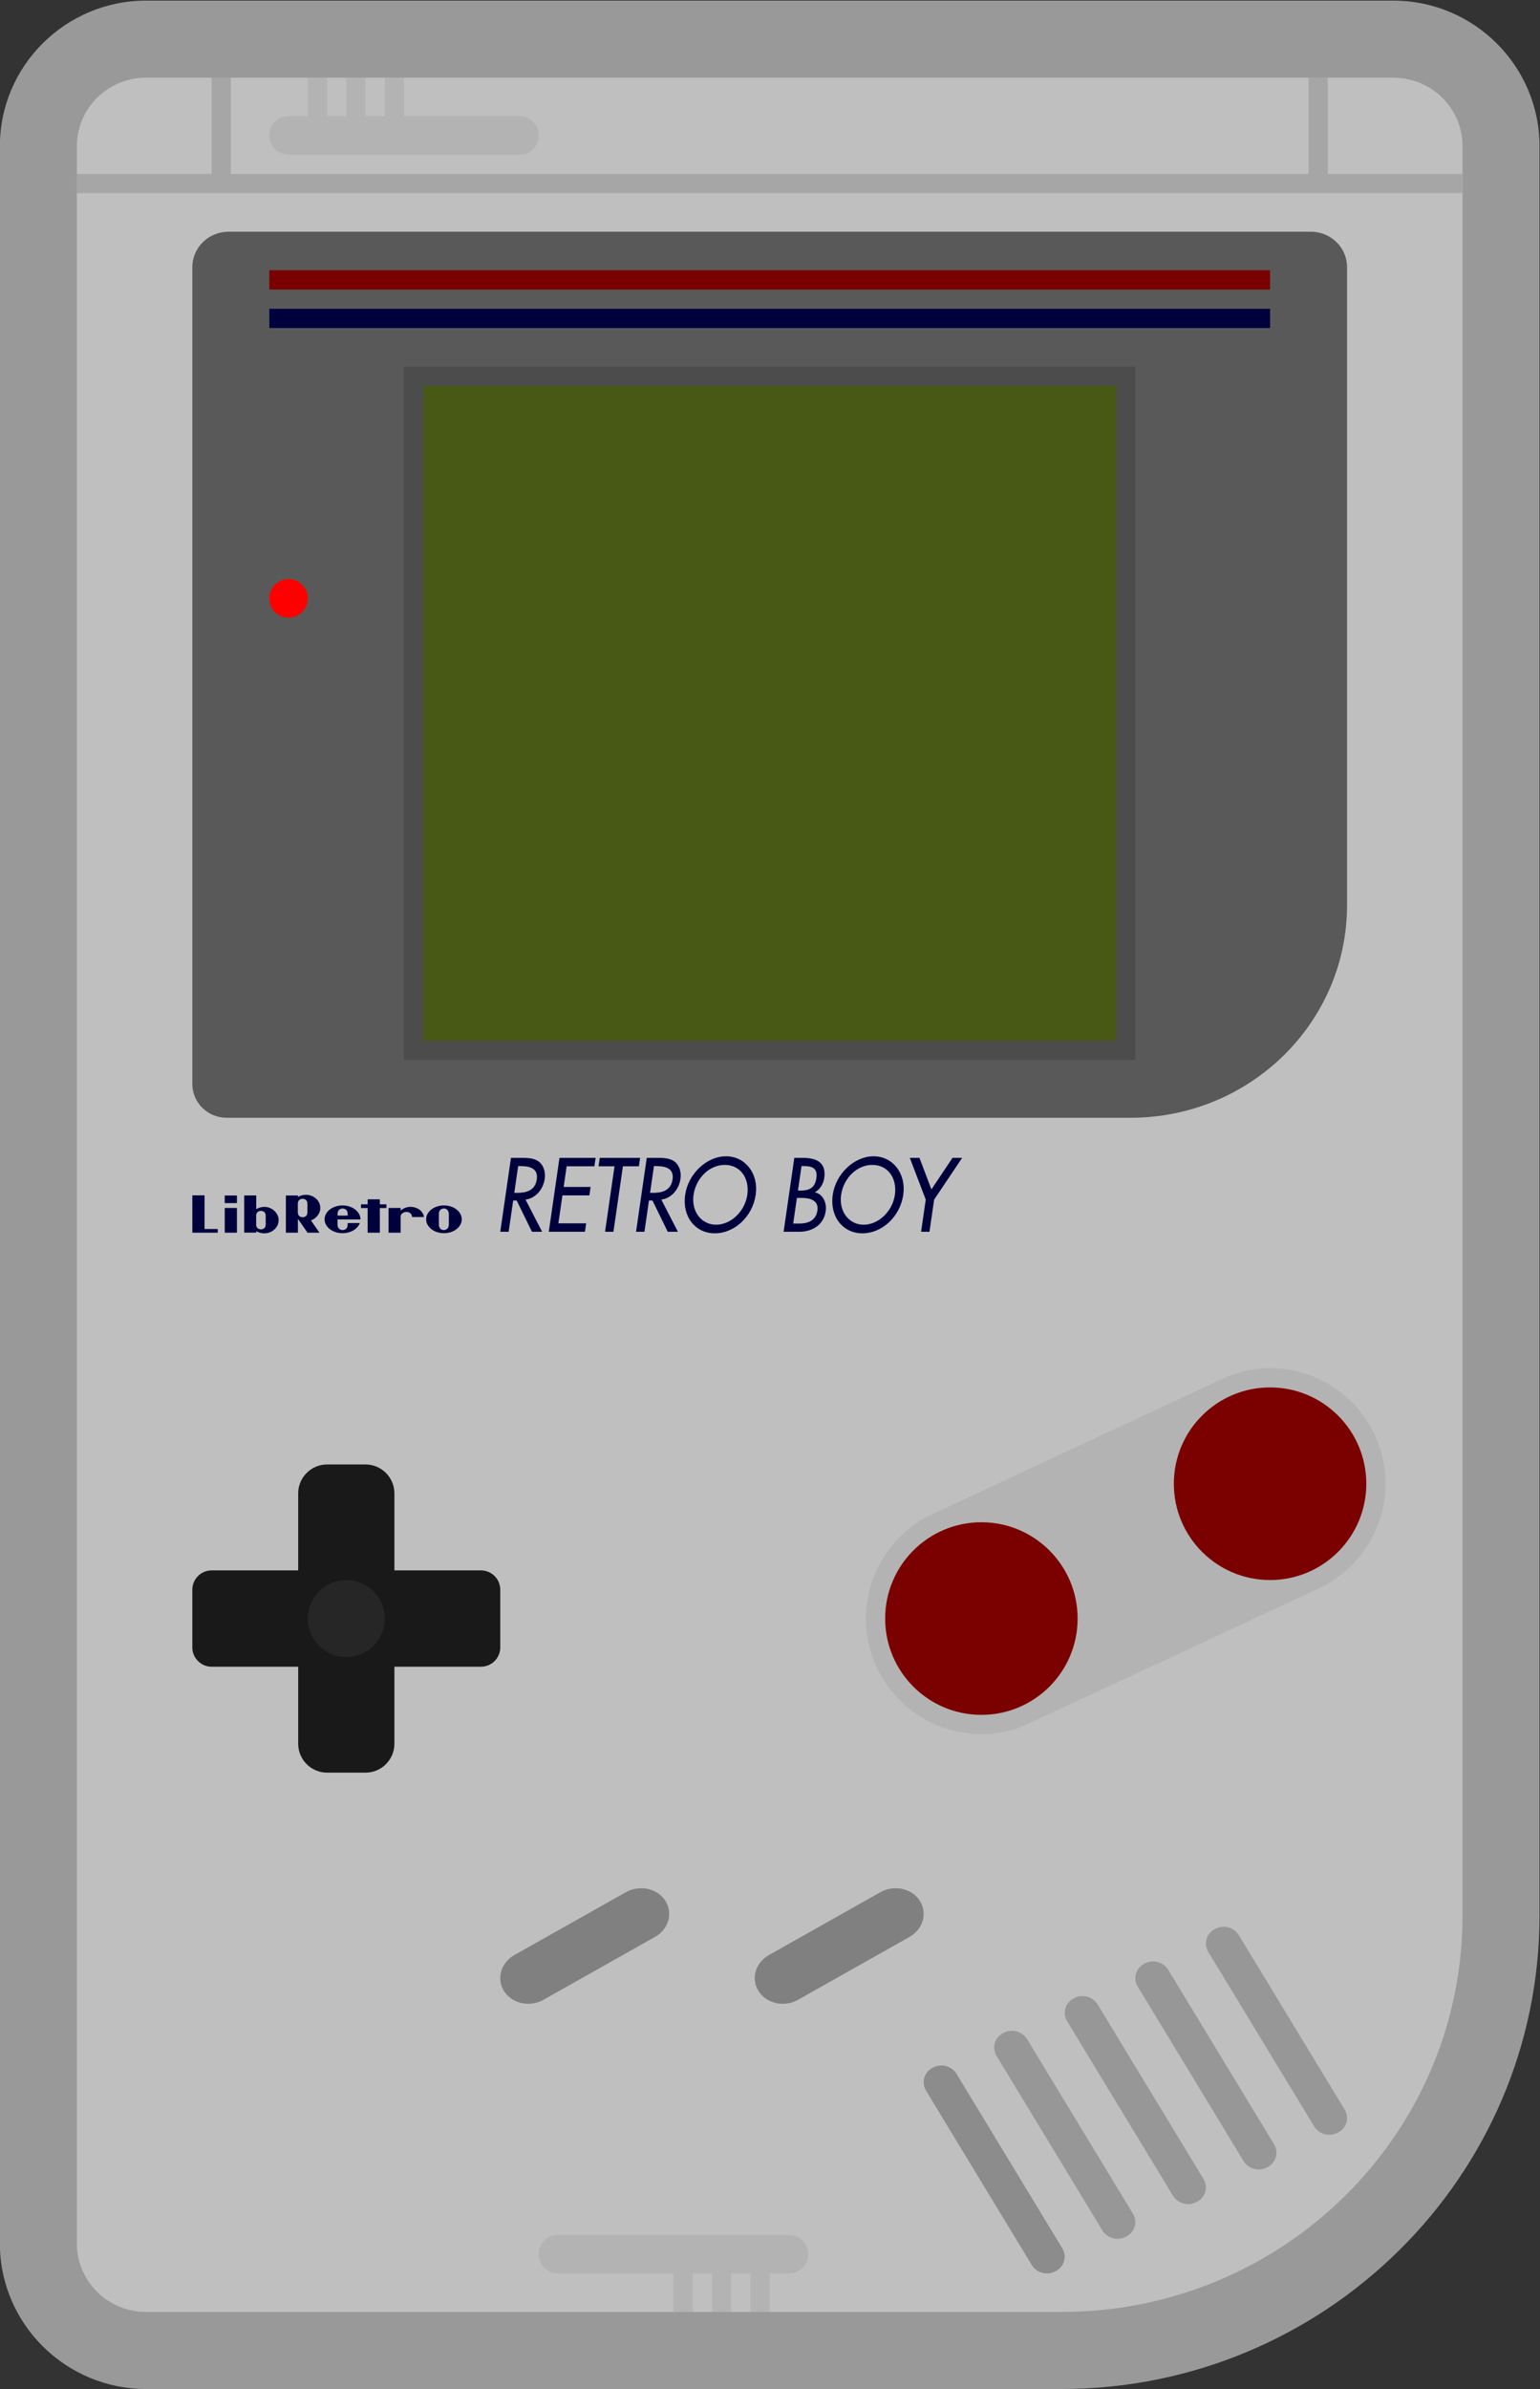 <?xml version="1.0" encoding="UTF-8" standalone="no"?>
<svg
   xmlns:dc="http://purl.org/dc/elements/1.1/"
   xmlns:cc="http://creativecommons.org/ns#"
   xmlns:rdf="http://www.w3.org/1999/02/22-rdf-syntax-ns#"
   xmlns:svg="http://www.w3.org/2000/svg"
   xmlns="http://www.w3.org/2000/svg"
   viewBox="0 0 213.333 330.667"
   height="330.667"
   width="213.333"
   xml:space="preserve"
   id="svg2"
   version="1.1"><rect x="0" y="0" width="213.333" height="330.667" fill="#333333" stroke="none"/><defs
     id="defs6"><clipPath
       id="clipPath18"
       clipPathUnits="userSpaceOnUse"><path
         id="path16"
         d="M 0,256 H 256 V 0 H 0 Z" /></clipPath><clipPath
       id="clipPath26"
       clipPathUnits="userSpaceOnUse"><path
         id="path24"
         d="M 48,252 H 208 V 4 H 48 Z" /></clipPath><clipPath
       id="clipPath80"
       clipPathUnits="userSpaceOnUse"><path
         id="path78"
         d="m 151.328,41.199 h 14.667 v -21.601 h -14.667 z" /></clipPath><clipPath
       id="clipPath96"
       clipPathUnits="userSpaceOnUse"><path
         id="path94"
         d="M 158.663,44.799 H 173.33 V 23.198 h -14.667 z" /></clipPath><clipPath
       id="clipPath112"
       clipPathUnits="userSpaceOnUse"><path
         id="path110"
         d="m 165.998,48.4 h 14.667 V 26.799 h -14.667 z" /></clipPath><clipPath
       id="clipPath128"
       clipPathUnits="userSpaceOnUse"><path
         id="path126"
         d="M 173.333,52 H 188 V 30.399 h -14.667 z" /></clipPath></defs><g
     transform="matrix(1.333,0,0,-1.333,-64,336)"
     id="g10"><g
       id="g12"><g
         clip-path="url(#clipPath18)"
         id="g14"><g
           id="g20"><g
             id="g22" /><g
             id="g34"><g
               style="opacity:0.5"
               id="g32"
               clip-path="url(#clipPath26)"><g
                 id="g30"
                 transform="translate(192.797,252)"><path
                   id="path28"
                   style="fill:#ffffff;fill-opacity:1;fill-rule:nonzero;stroke:none"
                   d="m 0,0 h -34.481 -60.632 -34.481 c -8.383,0 -15.203,-6.779 -15.203,-15.113 v -34.048 -22.081 -105.516 -22.081 -34.048 c 0,-8.333 6.82,-15.113 15.203,-15.113 H -95.113 -72 -34.481 c 27.396,0 49.684,22.054 49.684,49.161 v 22.081 127.597 34.048 C 15.203,-6.779 8.383,0 0,0" /></g></g></g></g><g
           transform="translate(192.797,244)"
           id="g36"><path
             id="path38"
             style="fill:#bfbfbf;fill-opacity:1;fill-rule:nonzero;stroke:none"
             d="m 0,0 h -34.481 -60.632 -34.481 c -3.978,0 -7.203,-3.184 -7.203,-7.113 v -34.048 -22.081 -105.516 -22.08 -34.049 c 0,-3.928 3.225,-7.113 7.203,-7.113 H -95.113 -72 -34.481 c 23.022,0 41.684,18.429 41.684,41.162 v 22.08 127.597 34.048 C 7.203,-3.184 3.978,0 0,0" /></g><g
           transform="translate(184.25,228)"
           id="g40"><path
             id="path42"
             style="fill:#595959;fill-opacity:1;fill-rule:nonzero;stroke:none"
             d="m 0,0 h -112.5 c -2.071,0 -3.75,-1.648 -3.75,-3.68 v -84.818 c 0,-1.934 1.598,-3.502 3.569,-3.502 h 52.863 41.068 c 12.427,0 22.5,9.886 22.5,22.08 V -3.68 C 3.75,-1.648 2.071,0 0,0" /></g><g
           transform="translate(166,214)"
           id="g44"><path
             id="path46"
             style="fill:#4c4c4c;fill-opacity:1;fill-rule:nonzero;stroke:none"
             d="m 0,0 h -2 -72 -2 v -2 -68 -2 h 2 72 2 v 2 68 z" /></g><path
           id="path48"
           style="fill:#485915;fill-opacity:1;fill-rule:nonzero;stroke:none"
           d="m 92,212 h 72 V 144 H 92 Z" /><g
           transform="translate(192,98)"
           id="g50"><path
             id="path52"
             style="fill:#b3b3b3;fill-opacity:1;fill-rule:nonzero;stroke:none"
             d="m 0,0 c 0,6.617 -5.383,12 -12,12 -1.395,0 -2.73,-0.252 -3.976,-0.691 l -10e-4,0.003 -0.036,-0.017 C -16.727,11.041 -47.383,-3.267 -47.956,-3.597 L -48,-3.617 -47.998,-3.622 C -51.58,-5.701 -54,-9.569 -54,-14 c 0,-6.617 5.383,-12 12,-12 1.284,0 2.52,0.208 3.681,0.583 l 0.001,-0.003 0.034,0.016 c 0.887,0.29 31.797,14.753 31.797,14.753 l -0.001,0.003 C -2.639,-8.647 0,-4.629 0,0" /></g><g
           transform="translate(160,84)"
           id="g54"><path
             id="path56"
             style="fill:#7b0000;fill-opacity:1;fill-rule:nonzero;stroke:none"
             d="m 0,0 c 0,-5.523 -4.477,-10 -10,-10 -5.523,0 -10,4.477 -10,10 0,5.523 4.477,10 10,10 C -4.477,10 0,5.523 0,0" /></g><g
           transform="translate(190,98)"
           id="g58"><path
             id="path60"
             style="fill:#7b0000;fill-opacity:1;fill-rule:nonzero;stroke:none"
             d="m 0,0 c 0,-5.523 -4.477,-10 -10,-10 -5.523,0 -10,4.477 -10,10 0,5.523 4.477,10 10,10 C -4.477,10 0,5.523 0,0" /></g><g
           transform="translate(115.378,55.918)"
           id="g62"><path
             id="path64"
             style="fill:#808080;fill-opacity:1;fill-rule:nonzero;stroke:none"
             d="M 0,0 C -0.774,0.181 -1.62,0.06 -2.326,-0.332 L -13.897,-6.85 c -1.389,-0.785 -1.885,-2.402 -1.127,-3.687 0.389,-0.654 1.037,-1.113 1.825,-1.296 0.243,-0.056 0.489,-0.083 0.732,-0.083 0.553,0 1.098,0.141 1.589,0.418 L 0.691,-4.981 C 2.087,-4.198 2.583,-2.579 1.82,-1.298 1.437,-0.646 0.789,-0.185 0,0" /></g><g
           transform="translate(143.646,54.62)"
           id="g66"><path
             id="path68"
             style="fill:#808080;fill-opacity:1;fill-rule:nonzero;stroke:none"
             d="m 0,0 c -0.384,0.654 -1.032,1.113 -1.823,1.298 -0.781,0.18 -1.627,0.06 -2.323,-0.335 l -11.569,-6.517 c -1.396,-0.783 -1.892,-2.402 -1.129,-3.683 0.379,-0.644 1.043,-1.117 1.825,-1.3 0.243,-0.056 0.488,-0.083 0.734,-0.083 0.55,0 1.098,0.141 1.587,0.417 l 11.571,6.518 C 0.262,-2.901 0.758,-1.283 0,0" /></g><g
           transform="translate(147.417,36.722)"
           id="g70"><path
             id="path72"
             style="fill:#8c8c8c;fill-opacity:1;fill-rule:nonzero;stroke:none"
             d="m 0,0 10.989,-18.109 c 0.503,-0.827 0.216,-1.88 -0.641,-2.35 l -0.067,-0.037 C 9.424,-20.967 8.322,-20.677 7.82,-19.849 L -3.169,-1.741 c -0.503,0.828 -0.216,1.88 0.641,2.351 L -2.46,0.647 C -1.604,1.117 -0.502,0.828 0,0" /></g><g
           id="g74"><g
             id="g76" /><g
             id="g88"><g
               style="opacity:0.778"
               id="g86"
               clip-path="url(#clipPath80)"><g
                 id="g84"
                 transform="translate(154.748,40.325)"><path
                   id="path82"
                   style="fill:#8c8c8c;fill-opacity:1;fill-rule:nonzero;stroke:none"
                   d="m 0,0 10.999,-18.113 c 0.503,-0.829 0.216,-1.882 -0.641,-2.352 l -0.068,-0.037 c -0.857,-0.471 -1.96,-0.181 -2.463,0.647 L -3.172,-1.741 c -0.503,0.828 -0.216,1.881 0.641,2.352 l 0.068,0.037 C -1.606,1.118 -0.503,0.828 0,0" /></g></g></g></g><g
           id="g90"><g
             id="g92" /><g
             id="g104"><g
               style="opacity:0.778"
               id="g102"
               clip-path="url(#clipPath96)"><g
                 id="g100"
                 transform="translate(162.083,43.926)"><path
                   id="path98"
                   style="fill:#8c8c8c;fill-opacity:1;fill-rule:nonzero;stroke:none"
                   d="m 0,0 10.999,-18.113 c 0.503,-0.829 0.216,-1.882 -0.641,-2.352 l -0.068,-0.037 c -0.857,-0.471 -1.96,-0.181 -2.463,0.647 L -3.172,-1.741 c -0.503,0.828 -0.216,1.881 0.641,2.352 l 0.068,0.037 C -1.606,1.118 -0.503,0.828 0,0" /></g></g></g></g><g
           id="g106"><g
             id="g108" /><g
             id="g120"><g
               style="opacity:0.778"
               id="g118"
               clip-path="url(#clipPath112)"><g
                 id="g116"
                 transform="translate(169.418,47.526)"><path
                   id="path114"
                   style="fill:#8c8c8c;fill-opacity:1;fill-rule:nonzero;stroke:none"
                   d="m 0,0 10.999,-18.113 c 0.503,-0.829 0.216,-1.882 -0.641,-2.352 l -0.068,-0.037 c -0.857,-0.471 -1.96,-0.181 -2.463,0.647 L -3.172,-1.741 c -0.503,0.828 -0.216,1.881 0.641,2.352 l 0.068,0.037 C -1.606,1.118 -0.503,0.828 0,0" /></g></g></g></g><g
           id="g122"><g
             id="g124" /><g
             id="g136"><g
               style="opacity:0.778"
               id="g134"
               clip-path="url(#clipPath128)"><g
                 id="g132"
                 transform="translate(176.753,51.127)"><path
                   id="path130"
                   style="fill:#8c8c8c;fill-opacity:1;fill-rule:nonzero;stroke:none"
                   d="m 0,0 10.999,-18.113 c 0.503,-0.829 0.216,-1.882 -0.641,-2.352 l -0.068,-0.037 c -0.857,-0.471 -1.96,-0.181 -2.463,0.647 L -3.172,-1.741 c -0.503,0.828 -0.216,1.881 0.641,2.352 l 0.068,0.037 C -1.606,1.118 -0.503,0.828 0,0" /></g></g></g></g><g
           transform="translate(80,189.927)"
           id="g138"><path
             id="path140"
             style="fill:#ff0000;fill-opacity:1;fill-rule:nonzero;stroke:none"
             d="m 0,0 c 0,-1.105 -0.895,-2 -2,-2 -1.105,0 -2,0.895 -2,2 0,1.105 0.895,2 2,2 1.105,0 2,-0.895 2,-2" /></g><path
           id="path142"
           style="fill:#7b0000;fill-opacity:1;fill-rule:nonzero;stroke:none"
           d="M 180,222 H 76 v 2 h 104 z" /><path
           id="path144"
           style="fill:#00003d;fill-opacity:1;fill-rule:nonzero;stroke:none"
           d="M 180,218 H 76 v 2 h 104 z" /><g
           transform="translate(86.218,127.529)"
           id="g146"><path
             id="path148"
             style="fill:#00003d;fill-opacity:1;fill-rule:nonzero;stroke:none"
             d="M 0,0 H 1.268 V -0.519 H 1.953 V -0.901 H 1.268 l 10e-4,-2.562 h -1.27 L 0,-0.901 h -0.689 v 0.381 h 0.69 z" /></g><path
           id="path150"
           style="fill:#00003d;fill-opacity:1;fill-rule:nonzero;stroke:none"
           d="m 71.367,126.633 h 1.267 v -2.567 h -1.267 z" /><path
           id="path152"
           style="fill:#00003d;fill-opacity:1;fill-rule:nonzero;stroke:none"
           d="m 71.364,127.927 h 1.27 v -0.789 h -1.27 z" /><g
           transform="translate(94.657,125.458)"
           id="g154"><path
             id="path156"
             style="fill:#00003d;fill-opacity:1;fill-rule:nonzero;stroke:none"
             d="m 0,0 v 0 c 0,-0.007 -0.001,-0.389 -0.001,-0.542 0,-0.41 -0.264,-0.578 -0.518,-0.578 -0.254,0 -0.519,0.168 -0.519,0.578 v 0.553 c 0,0 0.001,0.38 0.001,0.535 0,0.407 0.265,0.575 0.518,0.575 0.253,0 0.518,-0.168 0.518,-0.575 0,-0.155 0,-0.443 0.001,-0.546 v 0.001 z m -0.509,1.439 c -1.023,0 -1.852,-0.645 -1.852,-1.441 0,-0.796 0.829,-1.442 1.852,-1.442 1.023,0 1.851,0.646 1.851,1.442 0,0.796 -0.828,1.441 -1.851,1.441" /></g><g
           transform="translate(74.632,125.829)"
           id="g158"><path
             id="path160"
             style="fill:#00003d;fill-opacity:1;fill-rule:nonzero;stroke:none"
             d="m 0,0 c 0,0.398 0.3,0.499 0.496,0.499 0.202,0 0.497,-0.101 0.497,-0.499 0,-0.131 -0.001,-0.456 -0.001,-0.456 0,0 0.001,-0.321 0.001,-0.458 0,-0.396 -0.295,-0.5 -0.496,-0.5 C 0.3,-1.414 0,-1.31 0,-0.914 v 0.456 z m -1.242,2.105 v -3.86 h 1.254 c 0,0 10e-4,0.125 10e-4,0.149 0.484,-0.279 1.031,-0.278 1.458,-0.097 0.113,0.049 0.866,0.38 0.866,1.273 0,0.678 -0.698,1.418 -1.611,1.344 C 0.426,0.89 0.211,0.79 0.009,0.685 v 1.42 z" /></g><g
           transform="translate(83.173,126.344)"
           id="g162"><path
             id="path164"
             style="fill:#00003d;fill-opacity:1;fill-rule:nonzero;stroke:none"
             d="m 0,0 c 0.099,0.158 0.28,0.234 0.445,0.234 v 0 H 0.446 0.445 C 0.611,0.234 0.793,0.158 0.891,0 0.971,-0.128 0.976,-0.278 0.973,-0.504 H -0.084 C -0.086,-0.278 -0.081,-0.128 0,0 m 0.97,-1.433 c 0,-0.47 -0.337,-0.574 -0.524,-0.574 -0.187,0 -0.53,0.104 -0.53,0.574 0,0.141 0.001,0.53 0.001,0.53 h 2.386 c 0,0.796 -0.839,1.456 -1.869,1.456 -1.03,0 -1.866,-0.645 -1.866,-1.442 0,-0.795 0.836,-1.441 1.866,-1.441 0.855,0 1.577,0.447 1.798,1.053 L 0.969,-1.278 c 0,0 0.001,-0.011 0.001,-0.155" /></g><g
           transform="translate(69.269,124.447)"
           id="g166"><path
             id="path168"
             style="fill:#00003d;fill-opacity:1;fill-rule:nonzero;stroke:none"
             d="M 0,0 V 3.497 H -1.269 V 0 -0.381 H 0 1.373 V 0 Z" /></g><g
           transform="translate(90.829,125.693)"
           id="g170"><path
             id="path172"
             style="fill:#00003d;fill-opacity:1;fill-rule:nonzero;stroke:none"
             d="M 0,0 H 1.242 C 1.114,0.829 0.267,1.069 -0.169,1.058 -0.588,1.046 -0.937,0.882 -1.18,0.67 c -0.001,0.063 0,0.27 0,0.27 L -2.437,0.939 -2.438,-1.627 h 1.258 c 0,0 -0.001,1.576 -0.001,1.685 0,0.224 0.257,0.473 0.602,0.473 C -0.234,0.531 0,0.282 0,0.058 Z" /></g><g
           transform="translate(78.963,126.63)"
           id="g174"><path
             id="path176"
             style="fill:#00003d;fill-opacity:1;fill-rule:nonzero;stroke:none"
             d="m 0,0 v 0.456 c 0,0.395 0.3,0.499 0.497,0.499 0.201,0 0.496,-0.104 0.496,-0.499 0,-0.137 -0.001,-0.458 -0.001,-0.458 0,0 0.001,-0.325 0.001,-0.456 0,-0.398 -0.295,-0.499 -0.497,-0.499 C 0.3,-0.957 0,-0.856 0,-0.458 Z m 2.337,-0.029 c 0,0.894 -0.753,1.224 -0.866,1.273 -0.427,0.181 -0.974,0.182 -1.458,-0.096 0,0.023 -10e-4,0.148 -10e-4,0.148 h -1.254 v -3.86 h 1.251 v 1.421 C 0.015,-1.146 0.02,-1.149 0.026,-1.151 l 0.981,-1.413 h 1.241 l -0.885,1.275 c 0.581,0.209 0.974,0.752 0.974,1.26" /></g><g
           transform="translate(98,89)"
           id="g178"><path
             id="path180"
             style="fill:#191919;fill-opacity:1;fill-rule:nonzero;stroke:none"
             d="m 0,0 h -9 v 8 c 0,1.65 -1.35,3 -3,3 h -4 c -1.65,0 -3,-1.35 -3,-3 V 0 h -9 c -1.1,0 -2,-0.9 -2,-2 v -6 c 0,-1.1 0.9,-2 2,-2 h 9 v -8 c 0,-1.65 1.35,-3 3,-3 h 4 c 1.65,0 3,1.35 3,3 v 8 h 9 c 1.1,0 2,0.9 2,2 v 6 C 2,-0.9 1.1,0 0,0" /></g><g
           transform="translate(88,84)"
           id="g182"><path
             id="path184"
             style="fill:#262626;fill-opacity:1;fill-rule:nonzero;stroke:none"
             d="m 0,0 c 0,-2.209 -1.791,-4 -4,-4 -2.209,0 -4,1.791 -4,4 0,2.209 1.791,4 4,4 2.209,0 4,-1.791 4,-4" /></g><g
           transform="translate(101.458,128.203)"
           id="g186"><path
             id="path188"
             style="fill:#00003d;fill-opacity:1;fill-rule:nonzero;stroke:none"
             d="M 0,0 H 0.278 C 1.169,0 2.161,0.183 2.338,1.405 2.512,2.606 1.498,2.779 0.635,2.779 H 0.403 Z M 2.893,-4.041 H 1.836 l -1.589,3.247 h -0.362 l -0.471,-3.247 h -0.872 l 1.113,7.675 h 1.057 c 0.622,0 1.289,-0.01 1.795,-0.357 C 3.037,2.901 3.266,2.178 3.16,1.445 3.001,0.346 2.2,-0.57 1.169,-0.702 Z" /></g><g
           transform="translate(106.154,131.837)"
           id="g190"><path
             id="path192"
             style="fill:#00003d;fill-opacity:1;fill-rule:nonzero;stroke:none"
             d="M 0,0 H 3.758 L 3.631,-0.875 H 0.745 L 0.434,-3.023 H 3.236 L 3.109,-3.898 H 0.307 L -0.114,-6.799 H 2.772 L 2.645,-7.674 h -3.757 z" /></g><g
           transform="translate(111.761,124.163)"
           id="g194"><path
             id="path196"
             style="fill:#00003d;fill-opacity:1;fill-rule:nonzero;stroke:none"
             d="m 0,0 h -0.872 l 0.985,6.799 h -1.66 l 0.126,0.875 H 2.773 L 2.646,6.799 h -1.66 z" /></g><g
           transform="translate(115.569,128.203)"
           id="g198"><path
             id="path200"
             style="fill:#00003d;fill-opacity:1;fill-rule:nonzero;stroke:none"
             d="M 0,0 H 0.278 C 1.169,0 2.161,0.183 2.338,1.405 2.512,2.606 1.498,2.779 0.635,2.779 H 0.403 Z M 2.893,-4.041 H 1.836 l -1.589,3.247 h -0.362 l -0.471,-3.247 h -0.872 l 1.113,7.675 h 1.057 c 0.622,0 1.289,-0.01 1.795,-0.357 C 3.037,2.901 3.266,2.178 3.16,1.445 3.001,0.346 2.2,-0.57 1.169,-0.702 Z" /></g><g
           transform="translate(125.674,128)"
           id="g202"><path
             id="path204"
             style="fill:#00003d;fill-opacity:1;fill-rule:nonzero;stroke:none"
             d="M 0,0 C 0.245,1.689 -0.701,3.105 -2.343,3.105 -3.985,3.105 -5.34,1.689 -5.586,0 -5.839,-1.751 -4.755,-3.105 -3.243,-3.105 -1.73,-3.105 -0.254,-1.751 0,0 m 0.872,0 c -0.33,-2.28 -2.222,-4 -4.245,-4 -2.022,0 -3.415,1.72 -3.085,4 0.319,2.199 2.241,4 4.245,4 2.004,0 3.404,-1.801 3.085,-4" /></g><g
           transform="translate(130.938,128.438)"
           id="g206"><path
             id="path208"
             style="fill:#00003d;fill-opacity:1;fill-rule:nonzero;stroke:none"
             d="M 0,0 H 0.223 C 1.049,0 1.752,0.183 1.912,1.283 2.068,2.362 1.427,2.545 0.61,2.545 H 0.369 Z m -0.496,-3.42 h 0.668 c 0.807,0 1.69,0.265 1.848,1.354 0.157,1.079 -0.813,1.303 -1.592,1.303 H -0.11 Z M -0.379,3.4 H 0.474 C 1.792,3.4 2.981,3.023 2.73,1.293 2.649,0.733 2.276,0.082 1.767,-0.163 L 1.764,-0.183 C 2.566,-0.346 3.013,-1.232 2.884,-2.127 2.661,-3.664 1.375,-4.275 0.141,-4.275 h -1.633 z" /></g><g
           transform="translate(141.01,128)"
           id="g210"><path
             id="path212"
             style="fill:#00003d;fill-opacity:1;fill-rule:nonzero;stroke:none"
             d="M 0,0 C 0.245,1.689 -0.7,3.105 -2.343,3.105 -3.985,3.105 -5.34,1.689 -5.586,0 c -0.253,-1.751 0.831,-3.105 2.343,-3.105 1.512,0 2.989,1.354 3.243,3.105 m 0.872,0 c -0.33,-2.28 -2.222,-4 -4.244,-4 -2.023,0 -3.416,1.72 -3.086,4 0.319,2.199 2.241,4 4.245,4 2.004,0 3.404,-1.801 3.085,-4" /></g><g
           transform="translate(142.563,131.837)"
           id="g214"><path
             id="path216"
             style="fill:#00003d;fill-opacity:1;fill-rule:nonzero;stroke:none"
             d="M 0,0 H 1.002 L 2.243,-3.277 4.435,0 H 5.437 L 2.526,-4.336 2.042,-7.674 H 1.17 l 0.484,3.338 z" /></g><g
           transform="translate(186,234)"
           id="g218"><path
             id="path220"
             style="fill:#a6a6a6;fill-opacity:1;fill-rule:nonzero;stroke:none"
             d="M 0,0 V 10 H -2 V 0 h -112 v 10 h -2 V 0 h -14 v -2 h 14 2 112 2 14 v 2 z" /></g><g
           transform="translate(102,240)"
           id="g222"><path
             id="path224"
             style="fill:#b3b3b3;fill-opacity:1;fill-rule:nonzero;stroke:none"
             d="m 0,0 h -12 v 4 h -2 V 0 h -2 v 4 h -2 V 0 h -2 v 4 h -2 V 0 h -2 c -1.105,0 -2,-0.895 -2,-2 0,-1.105 0.895,-2 2,-2 H 0 c 1.105,0 2,0.895 2,2 0,1.105 -0.895,2 -2,2" /></g><g
           transform="translate(106,16)"
           id="g226"><path
             id="path228"
             style="fill:#b3b3b3;fill-opacity:1;fill-rule:nonzero;stroke:none"
             d="m 0,0 h 12 v -4 h 2 v 4 h 2 v -4 h 2 v 4 h 2 v -4 h 2 v 4 h 2 c 1.105,0 2,0.895 2,2 0,1.105 -0.895,2 -2,2 H 0 C -1.105,4 -2,3.105 -2,2 -2,0.895 -1.105,0 0,0" /></g></g></g></g></svg>